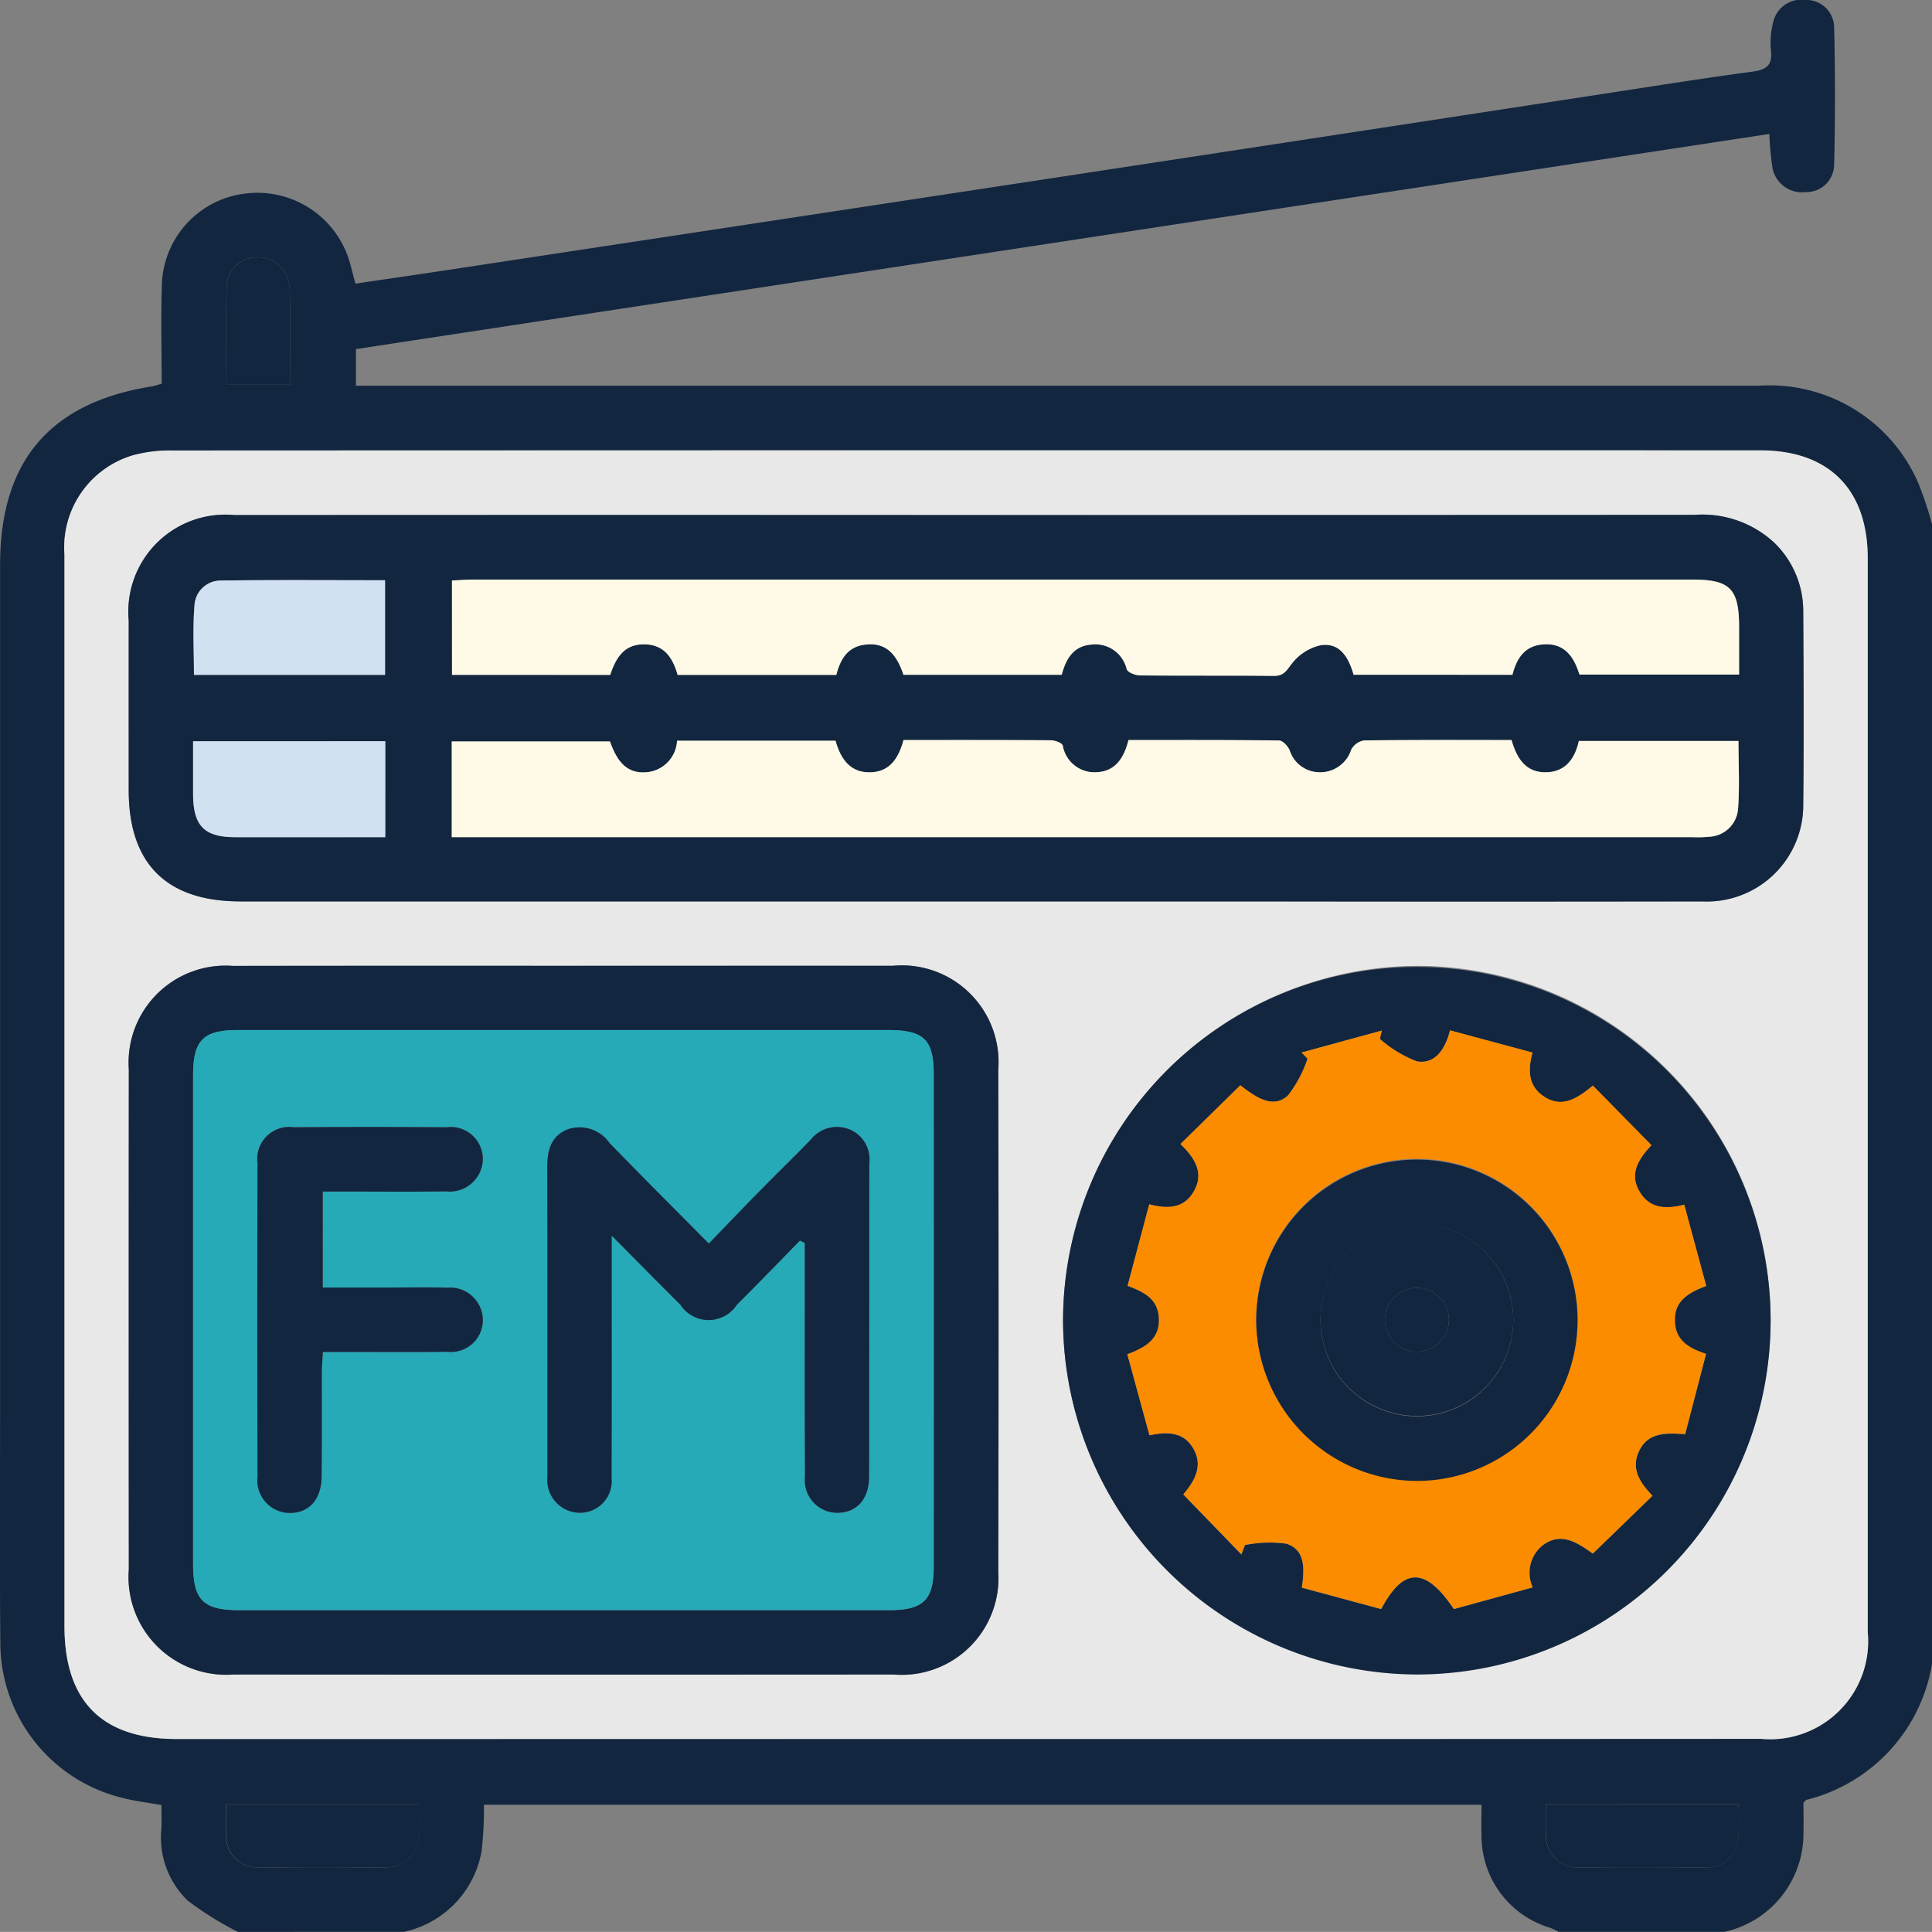 <svg xmlns="http://www.w3.org/2000/svg" width="80.191" height="80.186" viewBox="0 0 80.191 80.186">
  <rect x="0" y="0" width="80.191" height="80.186" fill="#808080" stroke="none"/>
  <g id="Pcfw7N" transform="translate(-19.112 -1027.661)">
    <g id="Grupo_909236" data-name="Grupo 909236" transform="translate(19.112 1027.661)">
      <path id="Trazado_622538" data-name="Trazado 622538" d="M28.985,1107.847a13.609,13.609,0,0,1-2.084-1.3,3.628,3.628,0,0,1-1.089-2.992c.012-.31,0-.62,0-.974-.575-.1-1.113-.164-1.633-.3a6.628,6.628,0,0,1-5.053-6.383c-.032-3.6-.009-7.2-.01-10.807q0-16.993,0-33.987c0-4.313,2.077-6.744,6.329-7.41a3.574,3.574,0,0,0,.377-.111c0-1.374-.036-2.753.009-4.129a3.928,3.928,0,0,1,3.457-3.758,3.99,3.99,0,0,1,4.234,2.531c.137.363.214.748.343,1.207,1.312-.194,2.621-.383,3.929-.581q12.72-1.93,25.44-3.866,11.055-1.685,22.108-3.381c2.165-.331,4.327-.677,6.5-.971.573-.078.843-.248.779-.867a3.324,3.324,0,0,1,.084-1.161,1.2,1.2,0,0,1,1.347-.948,1.154,1.154,0,0,1,1.19,1.13q.067,2.856,0,5.714a1.155,1.155,0,0,1-1.185,1.132,1.245,1.245,0,0,1-1.376-1.014,12.362,12.362,0,0,1-.129-1.4l-58.667,8.93v1.521h1.054q28.578,0,57.156,0a6.724,6.724,0,0,1,6.646,4.056,14.857,14.857,0,0,1,.563,1.691v47.305a6.993,6.993,0,0,1-5.2,5.64c-.043.012-.074.062-.136.116,0,.4.008.819,0,1.234a4.178,4.178,0,0,1-3.275,4.131H83.8a3.01,3.01,0,0,0-.336-.164,3.98,3.98,0,0,1-2.859-3.868c-.014-.411,0-.822,0-1.242H39.2a15.43,15.43,0,0,1-.1,1.932,4.166,4.166,0,0,1-3.221,3.343Zm30.184-8.008q16.522,0,33.043,0a4.066,4.066,0,0,0,4.421-4.441q0-22.281,0-44.563c0-2.851-1.609-4.475-4.457-4.476q-32.965-.005-65.93.006a5.872,5.872,0,0,0-1.621.2,3.985,3.985,0,0,0-2.837,4.115q0,22.242,0,44.484c0,3.113,1.558,4.681,4.652,4.681Zm-22.677,2.71h-8c0,.446-.016.857,0,1.266a1.283,1.283,0,0,0,1.321,1.351q2.659.045,5.32,0a1.314,1.314,0,0,0,1.352-1.336C36.515,1103.421,36.493,1103.008,36.493,1102.549Zm46.788-.007c0,.47-.017.861,0,1.249a1.3,1.3,0,0,0,1.378,1.377c1.747.025,3.494.02,5.241,0a1.278,1.278,0,0,0,1.353-1.162,9.779,9.779,0,0,0,.014-1.466ZM31.147,1043.63c0-1.386.034-2.707-.013-4.025a1.315,1.315,0,0,0-1.335-1.266,1.264,1.264,0,0,0-1.278,1.136c-.045,1.369-.014,2.74-.014,4.155Z" transform="translate(-19.112 -1027.661)" fill="#12263f"/>
      <path id="Trazado_622539" data-name="Trazado 622539" d="M73.543,1200.287H40.813c-3.095,0-4.652-1.567-4.652-4.681q0-22.242,0-44.484A3.985,3.985,0,0,1,39,1147.007a5.877,5.877,0,0,1,1.621-.2q32.965-.014,65.93-.006c2.848,0,4.457,1.625,4.457,4.476q0,22.282,0,44.563a4.066,4.066,0,0,1-4.421,4.441Q90.065,1200.29,73.543,1200.287Zm.054-50.8q-15.188,0-30.377,0a4.028,4.028,0,0,0-4.39,4.378q-.007,3.524,0,7.047c0,3.049,1.573,4.611,4.639,4.611H85.51q9.317,0,18.633,0a4,4,0,0,0,4.188-4.034c.032-2.662.016-5.325,0-7.987a3.95,3.95,0,0,0-1.214-2.879,4.393,4.393,0,0,0-3.3-1.144Q88.707,1149.5,73.6,1149.487ZM56.92,1168.2q-6.889,0-13.778,0a4.025,4.025,0,0,0-4.31,4.3q-.009,10.375,0,20.75a4.053,4.053,0,0,0,4.345,4.362q13.7.01,27.4,0a4.018,4.018,0,0,0,4.343-4.278q.027-10.414,0-20.828a4.015,4.015,0,0,0-4.378-4.31Q63.731,1168.192,56.92,1168.2Zm20.688,14.723A14.684,14.684,0,1,0,92.273,1168.2,14.767,14.767,0,0,0,77.609,1182.918Z" transform="translate(-33.485 -1128.109)" fill="#e8e8e8"/>
      <path id="Trazado_622540" data-name="Trazado 622540" d="M86.856,1504.926c0,.46.022.872,0,1.281a1.314,1.314,0,0,1-1.352,1.336q-2.66.041-5.32,0a1.283,1.283,0,0,1-1.321-1.351c-.02-.409,0-.82,0-1.266Z" transform="translate(-69.474 -1430.038)" fill="#12263f"/>
      <path id="Trazado_622541" data-name="Trazado 622541" d="M428.032,1504.883h7.99a9.779,9.779,0,0,1-.014,1.466,1.278,1.278,0,0,1-1.353,1.162c-1.747.019-3.494.024-5.241,0a1.3,1.3,0,0,1-1.378-1.377C428.015,1505.744,428.032,1505.353,428.032,1504.883Z" transform="translate(-363.863 -1430.002)" fill="#12263f"/>
      <path id="Trazado_622542" data-name="Trazado 622542" d="M81.575,1101.007h-2.64c0-1.415-.031-2.786.014-4.155a1.264,1.264,0,0,1,1.278-1.136,1.315,1.315,0,0,1,1.335,1.266C81.609,1098.3,81.575,1099.62,81.575,1101.007Z" transform="translate(-69.539 -1085.037)" fill="#12263f"/>
      <path id="Trazado_622543" data-name="Trazado 622543" d="M87.931,1163.865q15.11,0,30.22-.007a4.394,4.394,0,0,1,3.3,1.144,3.95,3.95,0,0,1,1.214,2.879c.014,2.662.03,5.325,0,7.987a4,4,0,0,1-4.188,4.034q-9.316.015-18.633,0H57.8c-3.066,0-4.638-1.563-4.639-4.611q0-3.524,0-7.047a4.028,4.028,0,0,1,4.39-4.378Q72.742,1163.857,87.931,1163.865Zm-21.361,13.37h51.49a4.943,4.943,0,0,0,.7-.017,1.253,1.253,0,0,0,1.2-1.152c.07-.924.018-1.857.018-2.823h-6.626c-.17.756-.571,1.288-1.366,1.3-.842.013-1.214-.589-1.426-1.339-2.054,0-4.088-.01-6.121.017a.739.739,0,0,0-.534.382,1.351,1.351,0,0,1-1.308.94,1.308,1.308,0,0,1-1.246-.908c-.071-.174-.29-.409-.444-.411-2.078-.027-4.157-.018-6.247-.018-.191.753-.552,1.3-1.311,1.334a1.332,1.332,0,0,1-1.416-1.1c-.035-.117-.328-.223-.5-.224-2.033-.015-4.066-.01-6.113-.01-.2.735-.558,1.312-1.357,1.339-.87.029-1.259-.585-1.462-1.31H75.92a1.38,1.38,0,0,1-1.254,1.306c-.929.087-1.287-.606-1.53-1.276H66.569Zm.01-6.737h6.566c.233-.688.567-1.29,1.44-1.268.823.021,1.158.576,1.36,1.269h6.586c.172-.68.488-1.187,1.232-1.262.945-.1,1.313.552,1.556,1.258h6.568c.176-.669.485-1.192,1.226-1.255a1.335,1.335,0,0,1,1.47,1.023c.051.139.362.254.554.256,1.853.019,3.706,0,5.559.021.41,0,.515-.212.735-.5a2.088,2.088,0,0,1,1.215-.775c.807-.114,1.156.535,1.356,1.228h6.59c.176-.681.5-1.188,1.241-1.257.936-.088,1.319.539,1.541,1.248H120c0-.689,0-1.335,0-1.981,0-1.574-.376-1.96-1.918-1.96q-25.327,0-50.655,0c-.276,0-.553.024-.851.038Zm-2.769,2.754H55.833c0,.772,0,1.5,0,2.22.008,1.289.466,1.757,1.738,1.761,1.774.005,3.549,0,5.323,0h.916ZM63.8,1170.5v-3.928c-2.308,0-4.565-.019-6.822.013a1.09,1.09,0,0,0-1.089,1.048c-.076.946-.021,1.9-.021,2.868Z" transform="translate(-47.819 -1142.487)" fill="#12263f"/>
      <path id="Trazado_622544" data-name="Trazado 622544" d="M71.251,1283.127q6.811,0,13.622,0a4.015,4.015,0,0,1,4.378,4.31q.023,10.414,0,20.828a4.018,4.018,0,0,1-4.343,4.278q-13.7.01-27.4,0a4.054,4.054,0,0,1-4.345-4.362q-.007-10.375,0-20.75a4.025,4.025,0,0,1,4.31-4.3Q64.361,1283.121,71.251,1283.127Zm-.025,2.669q-6.771,0-13.542,0c-1.434,0-1.853.425-1.853,1.876q0,10.139,0,20.277c0,1.5.414,1.923,1.9,1.923q13.5,0,27,0c1.407,0,1.841-.422,1.841-1.808q.005-10.217,0-20.434c0-1.438-.414-1.834-1.883-1.834Z" transform="translate(-47.816 -1243.04)" fill="#12263f"/>
      <path id="Trazado_622545" data-name="Trazado 622545" d="M300.313,1297.862a14.684,14.684,0,1,1,14.706,14.694A14.74,14.74,0,0,1,300.313,1297.862Zm19.487-11.121-3.422-.921c-.214.847-.667,1.42-1.387,1.284a5.089,5.089,0,0,1-1.527-.93l.081-.345-3.329.91.247.256a5.168,5.168,0,0,1-.808,1.523c-.6.552-1.262.145-1.982-.418l-2.488,2.444c.72.685.949,1.3.545,1.981-.389.659-1.017.739-1.84.52l-.9,3.384c.738.265,1.259.579,1.3,1.328.05.865-.535,1.224-1.309,1.513l.918,3.361c.794-.164,1.436-.118,1.823.556s.1,1.288-.418,1.9l2.41,2.488.149-.389a5.18,5.18,0,0,1,1.716-.056c.775.243.77,1.013.644,1.825l3.294.889c.927-1.757,1.845-1.752,3.015,0l3.274-.9a1.456,1.456,0,0,1,.476-1.792c.71-.475,1.324-.113,2.019.39l2.478-2.4c-.623-.636-.853-1.177-.58-1.806.355-.818,1.1-.816,1.934-.748l.867-3.334c-.768-.25-1.259-.59-1.292-1.336-.037-.83.512-1.191,1.3-1.483l-.912-3.374c-.841.218-1.459.121-1.852-.538-.415-.7-.117-1.287.49-1.931l-2.431-2.473c-.713.594-1.308.909-2,.471C319.659,1288.172,319.575,1287.551,319.8,1286.741Z" transform="translate(-256.189 -1243.053)" fill="#12263f"/>
      <path id="Trazado_622546" data-name="Trazado 622546" d="M138.611,1227.443v-3.973h6.566c.243.67.6,1.363,1.53,1.276a1.38,1.38,0,0,0,1.255-1.306h6.579c.2.725.592,1.34,1.462,1.31.8-.027,1.161-.6,1.357-1.339,2.046,0,4.08-.005,6.113.01.175,0,.469.107.5.224a1.332,1.332,0,0,0,1.416,1.1c.759-.035,1.12-.58,1.311-1.333,2.09,0,4.169-.009,6.247.018.154,0,.373.236.444.411a1.308,1.308,0,0,0,1.246.908,1.351,1.351,0,0,0,1.308-.939.739.739,0,0,1,.534-.382c2.033-.027,4.066-.017,6.121-.017.212.75.584,1.352,1.426,1.339.795-.012,1.2-.545,1.366-1.3h6.626c0,.966.053,1.9-.018,2.823a1.252,1.252,0,0,1-1.2,1.152,4.925,4.925,0,0,1-.7.017h-51.49Z" transform="translate(-119.86 -1192.695)" fill="#fffae7"/>
      <path id="Trazado_622547" data-name="Trazado 622547" d="M138.677,1184.931v-3.915c.3-.014.574-.038.851-.038q25.327,0,50.655,0c1.542,0,1.916.386,1.918,1.96,0,.646,0,1.292,0,1.981h-6.626c-.222-.709-.605-1.337-1.541-1.249-.74.07-1.066.577-1.241,1.258H176.1c-.2-.694-.55-1.342-1.356-1.228a2.087,2.087,0,0,0-1.215.775c-.221.287-.326.5-.735.5-1.853-.021-3.706,0-5.559-.021-.192,0-.5-.118-.554-.256a1.336,1.336,0,0,0-1.47-1.023c-.741.062-1.05.586-1.226,1.255h-6.568c-.243-.705-.611-1.353-1.556-1.257-.743.075-1.059.581-1.232,1.261h-6.586c-.2-.693-.537-1.248-1.36-1.269-.873-.022-1.207.58-1.44,1.268Z" transform="translate(-119.916 -1156.92)" fill="#fffae7"/>
      <path id="Trazado_622548" data-name="Trazado 622548" d="M78.157,1223.732v3.983h-.916c-1.775,0-3.549,0-5.323,0-1.272,0-1.731-.472-1.738-1.761,0-.724,0-1.448,0-2.22Z" transform="translate(-62.165 -1192.966)" fill="#d2e1f1"/>
      <path id="Trazado_622549" data-name="Trazado 622549" d="M78.247,1185.05H70.315c0-.966-.056-1.922.021-2.868a1.09,1.09,0,0,1,1.089-1.048c2.257-.032,4.515-.013,6.822-.013Z" transform="translate(-62.264 -1157.038)" fill="#d2e1f1"/>
      <path id="Trazado_622550" data-name="Trazado 622550" d="M85.58,1300.138H99.043c1.47,0,1.883.4,1.883,1.834q0,10.217,0,20.434c0,1.386-.434,1.808-1.841,1.808q-13.5,0-27,0c-1.481,0-1.9-.422-1.9-1.923q0-10.139,0-20.277c0-1.452.42-1.876,1.853-1.877Q78.809,1300.137,85.58,1300.138Zm9.794,8.743.2.1q0,.384,0,.767c0,2.974-.009,5.948.008,8.923a1.351,1.351,0,0,0,1.343,1.508c.8,0,1.317-.562,1.319-1.513.011-4.331,0-8.662.008-12.993a1.344,1.344,0,0,0-.8-1.4,1.382,1.382,0,0,0-1.626.412c-.654.674-1.331,1.326-1.989,2-.741.754-1.472,1.519-2.246,2.318-1.45-1.465-2.8-2.809-4.123-4.177a1.515,1.515,0,0,0-1.731-.567c-.711.279-.856.893-.854,1.6.012,4.2.006,8.4.006,12.6,0,.078,0,.157,0,.235a1.361,1.361,0,0,0,1.366,1.483,1.319,1.319,0,0,0,1.3-1.458c.011-3.026,0-6.053.005-9.079,0-.246,0-.491,0-.965,1.062,1.069,1.952,1.974,2.852,2.869a1.4,1.4,0,0,0,2.343,0C93.639,1310.669,94.5,1309.771,95.374,1308.882Zm-19.806-2.042h.9c1.409,0,2.818.014,4.226-.006a1.373,1.373,0,0,0,1.521-1.337,1.333,1.333,0,0,0-1.508-1.325q-3.17-.019-6.339,0a1.329,1.329,0,0,0-1.507,1.494q-.022,6.5,0,12.995a1.357,1.357,0,0,0,1.331,1.522c.8.007,1.32-.557,1.33-1.5.016-1.435,0-2.87.007-4.305,0-.274.028-.548.046-.878h.943c1.409,0,2.818.012,4.226-.007a1.324,1.324,0,0,0,1.471-1.285,1.358,1.358,0,0,0-1.479-1.376c-.834-.026-1.669-.007-2.5-.007H75.567Z" transform="translate(-62.17 -1257.384)" fill="#26aab7"/>
      <path id="Trazado_622551" data-name="Trazado 622551" d="M334.129,1301.141c-.225.81-.141,1.431.505,1.84.694.439,1.289.123,2-.471l2.431,2.473c-.607.644-.9,1.236-.49,1.931.393.659,1.01.756,1.852.538l.912,3.374c-.793.292-1.341.653-1.3,1.483.033.746.523,1.085,1.292,1.336l-.867,3.334c-.829-.068-1.579-.07-1.934.749-.273.629-.043,1.17.58,1.806l-2.478,2.4c-.695-.5-1.309-.865-2.019-.39a1.456,1.456,0,0,0-.476,1.792l-3.274.9c-1.17-1.748-2.088-1.753-3.015,0l-3.294-.889c.126-.812.131-1.582-.644-1.825a5.187,5.187,0,0,0-1.716.056l-.149.389-2.41-2.488c.519-.612.812-1.212.418-1.9s-1.029-.72-1.823-.556l-.918-3.361c.774-.288,1.359-.648,1.309-1.513-.043-.749-.564-1.064-1.3-1.328l.9-3.384c.823.219,1.451.14,1.84-.52.4-.685.176-1.3-.545-1.981L322,1302.5c.72.562,1.381.969,1.982.418a5.167,5.167,0,0,0,.808-1.523l-.247-.256,3.329-.91-.081.345a5.089,5.089,0,0,0,1.527.93c.72.135,1.173-.437,1.387-1.284Zm-11.468,11.085a6.668,6.668,0,1,0,6.66-6.676A6.663,6.663,0,0,0,322.661,1312.226Z" transform="translate(-270.519 -1257.453)" fill="#fb8c00"/>
      <path id="Trazado_622552" data-name="Trazado 622552" d="M174.366,1330.5c-.872.889-1.735,1.787-2.618,2.665a1.4,1.4,0,0,1-2.343,0c-.9-.895-1.79-1.8-2.852-2.869,0,.474,0,.719,0,.965,0,3.026.006,6.053-.005,9.079a1.319,1.319,0,0,1-1.3,1.458,1.361,1.361,0,0,1-1.366-1.483c0-.078,0-.157,0-.235,0-4.2.006-8.4-.006-12.6,0-.708.143-1.323.854-1.6a1.514,1.514,0,0,1,1.731.566c1.324,1.368,2.673,2.711,4.123,4.177.773-.8,1.5-1.563,2.246-2.318.658-.67,1.335-1.322,1.989-2a1.383,1.383,0,0,1,1.626-.412,1.344,1.344,0,0,1,.8,1.4c-.005,4.331,0,8.662-.008,12.993,0,.952-.52,1.512-1.319,1.513a1.351,1.351,0,0,1-1.343-1.508c-.017-2.974-.007-5.948-.008-8.923q0-.384,0-.767Z" transform="translate(-141.163 -1279.007)" fill="#12263f"/>
      <path id="Trazado_622553" data-name="Trazado 622553" d="M89.905,1328.457v3.984h2.666c.835,0,1.67-.018,2.5.007a1.358,1.358,0,0,1,1.479,1.376,1.324,1.324,0,0,1-1.471,1.285c-1.409.02-2.817.006-4.226.007h-.943c-.018.33-.045.6-.046.878,0,1.435.008,2.87-.007,4.305-.01.943-.529,1.507-1.33,1.5a1.357,1.357,0,0,1-1.331-1.521q-.018-6.5,0-12.995a1.329,1.329,0,0,1,1.507-1.495q3.17-.023,6.339,0a1.333,1.333,0,0,1,1.508,1.326,1.373,1.373,0,0,1-1.521,1.337c-1.409.02-2.817.006-4.226.006Z" transform="translate(-76.508 -1279)" fill="#12263f"/>
      <path id="Trazado_622554" data-name="Trazado 622554" d="M351.42,1340.865a6.668,6.668,0,1,1,6.632,6.695A6.69,6.69,0,0,1,351.42,1340.865Zm10.667.042a4,4,0,1,0-8-.055,4,4,0,1,0,8,.055Z" transform="translate(-299.277 -1286.092)" fill="#12263f"/>
      <path id="Trazado_622555" data-name="Trazado 622555" d="M376.429,1355.267a4,4,0,1,1-4.013-4.045A4.031,4.031,0,0,1,376.429,1355.267Zm-2.671-.013a1.328,1.328,0,0,0-2.655-.068,1.328,1.328,0,1,0,2.655.068Z" transform="translate(-313.619 -1300.452)" fill="#12263f"/>
      <path id="Trazado_622556" data-name="Trazado 622556" d="M388.108,1369.665a1.328,1.328,0,1,1-2.655-.068,1.328,1.328,0,0,1,2.655.068Z" transform="translate(-327.97 -1314.863)" fill="#12263f"/>
    </g>
  </g>
</svg>
